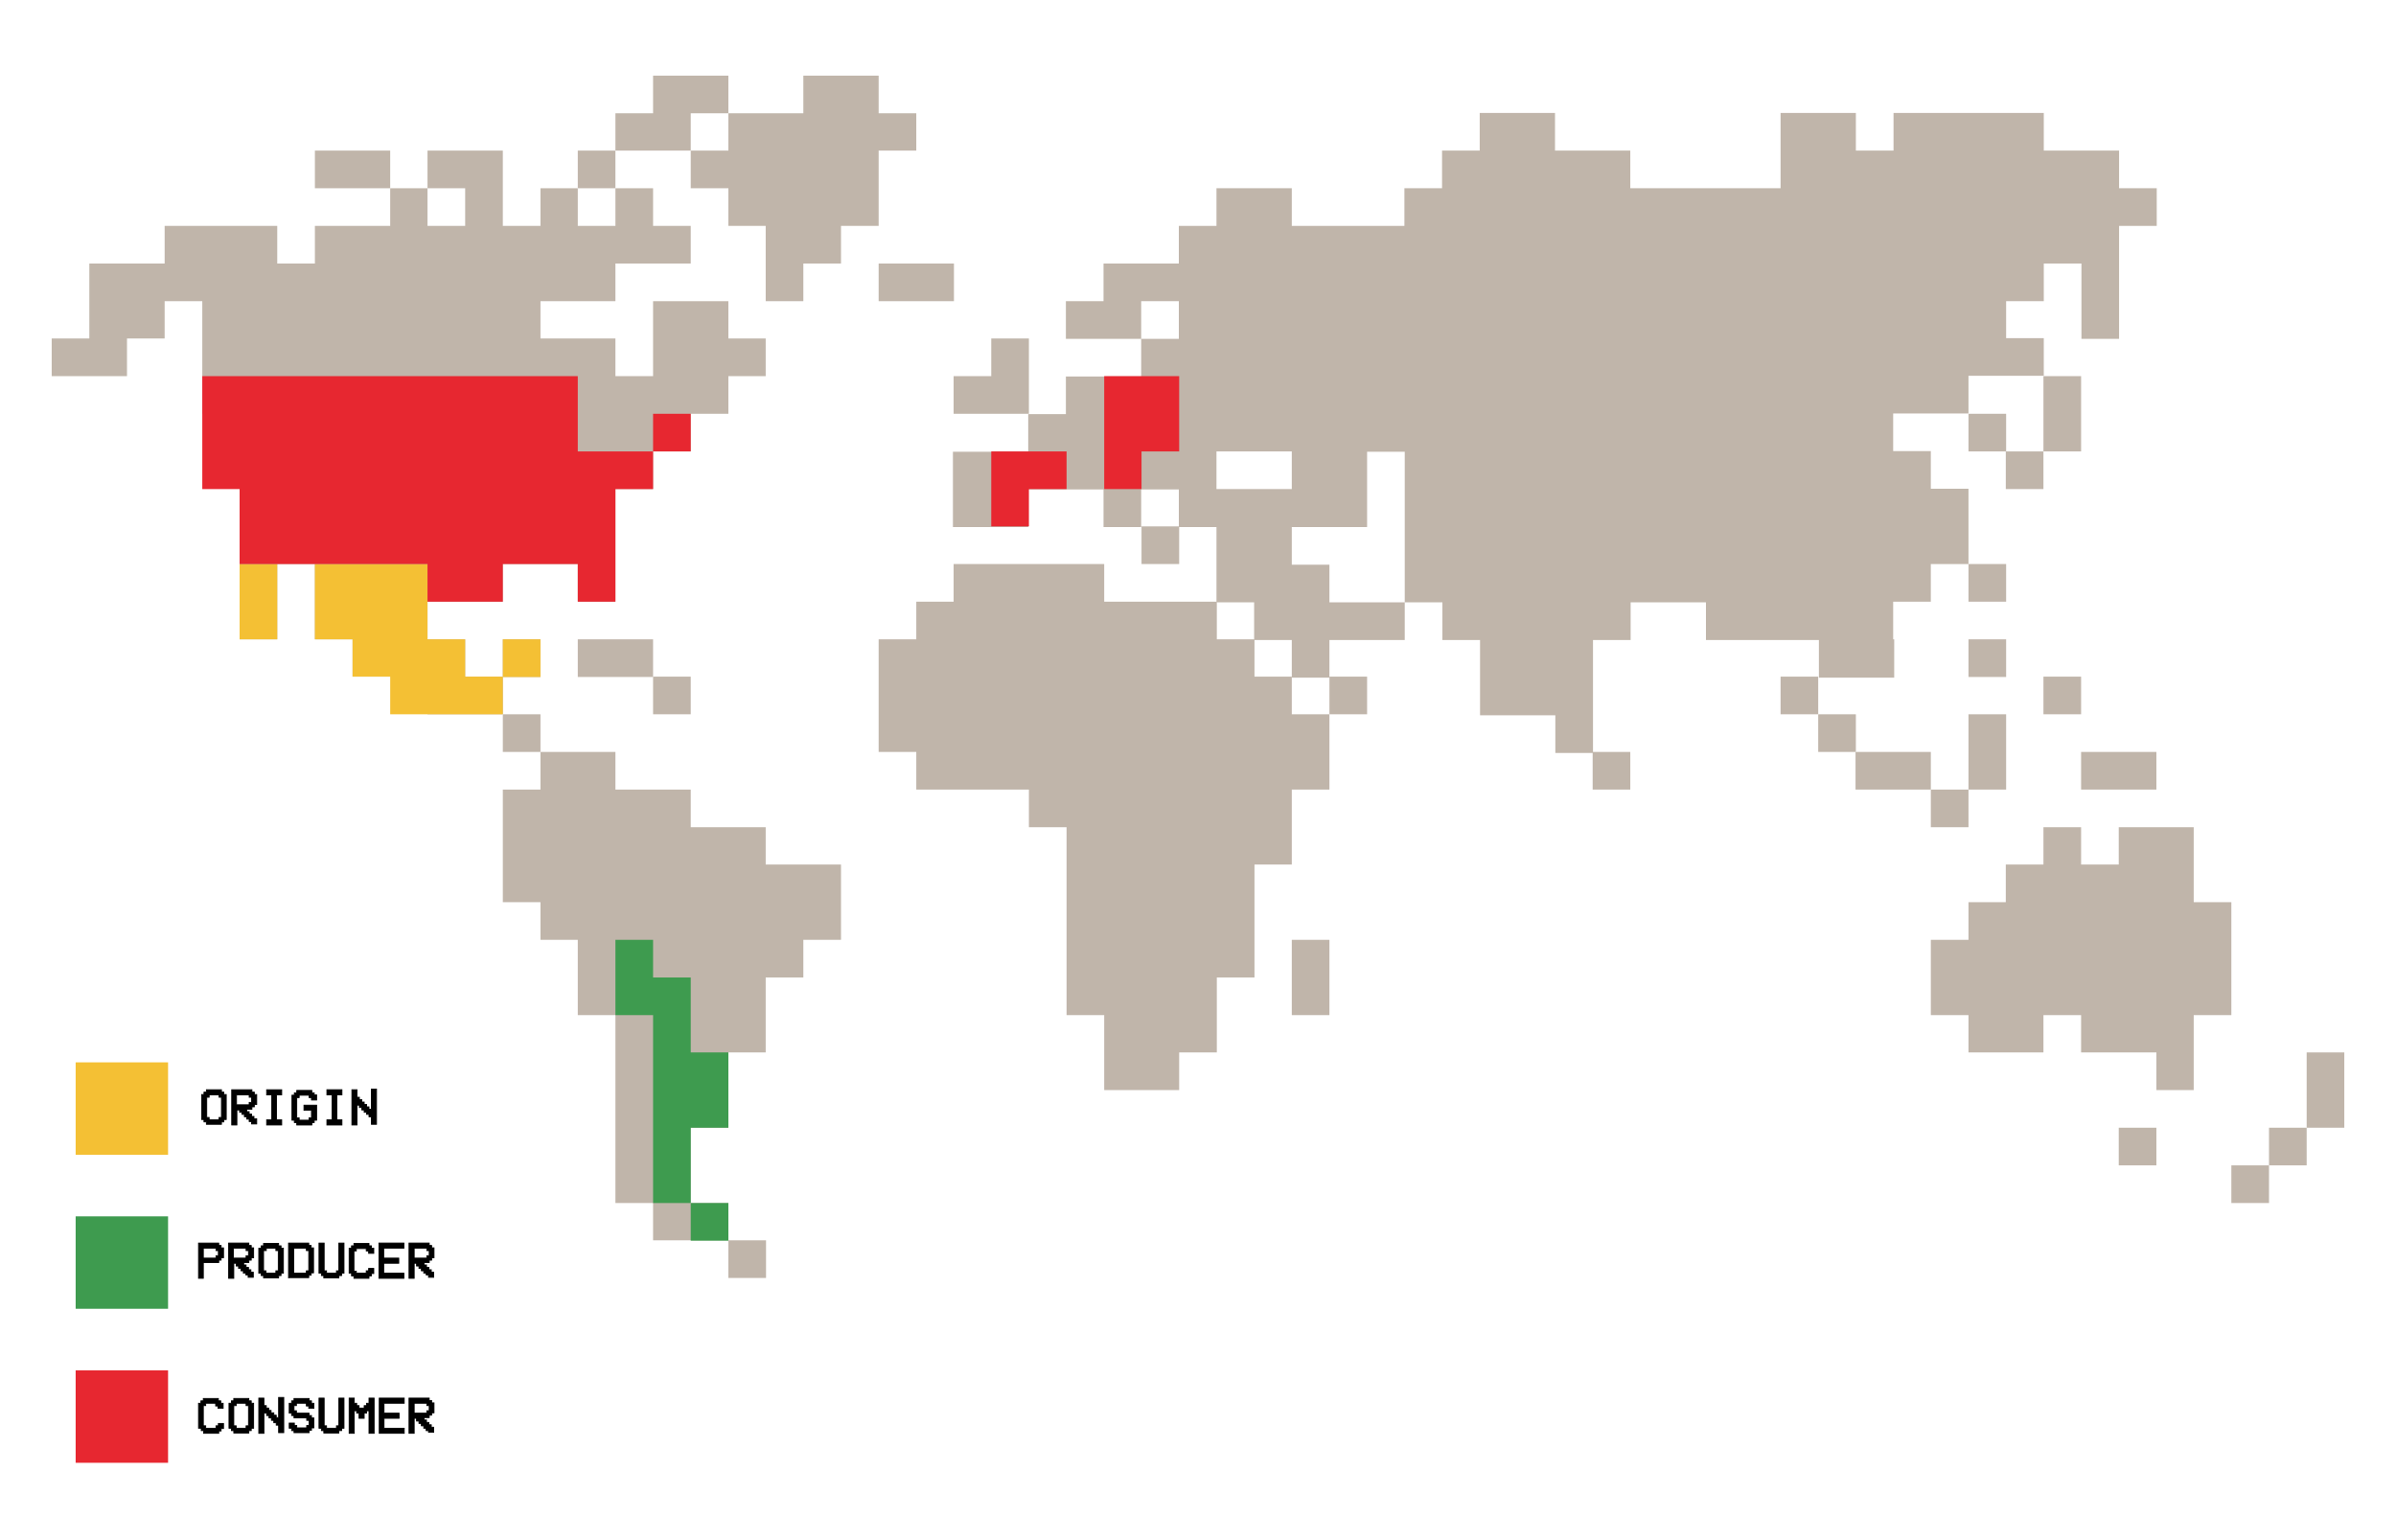 <?xml version="1.0" encoding="utf-8"?>
<!-- Generator: Adobe Illustrator 25.2.3, SVG Export Plug-In . SVG Version: 6.00 Build 0)  -->
<svg version="1.1" xmlns="http://www.w3.org/2000/svg" xmlns:xlink="http://www.w3.org/1999/xlink" x="0px" y="0px"
	 viewBox="0 0 700 450" style="enable-background:new 0 0 700 450;" xml:space="preserve">
<style type="text/css">
	.st0{fill:#C0B5AA;}
	.st1{fill:#35BCC0;}
	.st2{fill:#07464F;}
	.st3{fill:#0A8F9F;}
	.st4{fill:#010101;stroke:#010101;stroke-width:0.25;stroke-miterlimit:10;}
	.st5{fill:#F4C034;}
	.st6{fill:#3E9B4F;}
	.st7{fill:#E72730;}
</style>
<g id="Layer_1">
</g>
<g id="Layer_2">
	<g>
		<rect x="619" y="329.5" class="st0" width="11" height="11"/>
		<rect x="651.9" y="340.5" class="st0" width="11" height="11"/>
		<rect x="662.9" y="329.5" class="st0" width="11" height="11"/>
		<rect x="673.9" y="307.5" class="st0" width="11" height="22"/>
		<polygon class="st0" points="651.9,296.6 651.9,285.6 651.9,263.6 640.9,263.6 640.9,252.6 640.9,241.7 619,241.7 619,252.6 
			608,252.6 608,241.7 597,241.7 597,252.6 586,252.6 586,263.6 575.1,263.6 575.1,274.6 564.1,274.6 564.1,296.6 575.1,296.6 
			575.1,307.5 586,307.5 597,307.5 597,296.6 608,296.6 608,307.5 619,307.5 630,307.5 630,318.5 640.9,318.5 640.9,307.5 
			640.9,296.6 		"/>
		<rect x="608" y="219.7" class="st0" width="22" height="11"/>
		<rect x="597" y="197.7" class="st0" width="11" height="11"/>
		<rect x="575.1" y="186.8" class="st0" width="11" height="11"/>
		<rect x="520.2" y="197.7" class="st0" width="11" height="11"/>
		<rect x="542.1" y="219.7" class="st0" width="22" height="11"/>
		<rect x="564.1" y="230.7" class="st0" width="11" height="11"/>
		<rect x="575.1" y="208.7" class="st0" width="11" height="22"/>
		<rect x="531.2" y="208.7" class="st0" width="11" height="11"/>
		<path class="st0" d="M553.1,186.8v-11h11v-11h11v-22h-11v-11h-11v-11h22v-11h22v-11h-11V88h11V77h11v22h11V66h11V55h-11V44h-11
			h-11v-11h-43.9v11h-11v-11h-22v22h-43.9V44h-22v-11h-22v11h-11v11h-11v11h-32.9V55h-22v11h-11v11h-22v11h-11v11h22V88h11v11h-11
			v11h-11h-11v11h-11v11h-22v22h22v-11h22v11h11v-11h11v11h11v22h11v11h11v11h11v-11h22v-11h-22v-11h-11v-11h11h11v-22h11v22v22h11
			v11h11v22h22v11h11v-22v-11h11v-11h22v11h22h11v11h22V186.8z M377.4,142.9h-22v-11h22V142.9z"/>
		<polygon class="st0" points="146.9,230.7 146.9,263.6 157.9,263.6 157.9,274.6 168.8,274.6 168.8,296.6 179.8,296.6 179.8,351.5 
			190.8,351.5 190.8,362.4 201.8,362.4 212.8,362.4 212.8,351.5 201.8,351.5 201.8,329.5 212.8,329.5 212.8,307.5 223.7,307.5 
			223.7,296.6 223.7,285.6 234.7,285.6 234.7,274.6 245.7,274.6 245.7,252.6 223.7,252.6 223.7,241.7 212.8,241.7 201.8,241.7 
			201.8,230.7 179.8,230.7 179.8,219.7 157.9,219.7 157.9,230.7 		"/>
		<rect x="212.8" y="362.4" class="st0" width="11" height="11"/>
		<rect x="146.9" y="208.7" class="st0" width="11" height="11"/>
		<rect x="146.9" y="186.8" class="st0" width="11" height="11"/>
		<rect x="168.8" y="186.8" class="st0" width="22" height="11"/>
		<rect x="190.8" y="197.7" class="st0" width="11" height="11"/>
		<rect x="92" y="44" class="st0" width="22" height="11"/>
		<rect x="168.8" y="44" class="st0" width="11" height="11"/>
		<polygon class="st0" points="168.8,66 168.8,55 157.9,55 157.9,66 146.9,66 146.9,55 146.9,44 124.9,44 124.9,55 135.9,55 
			135.9,66 124.9,66 124.9,55 114,55 114,66 92,66 92,77 81,77 81,66 48.1,66 48.1,77 26.1,77 26.1,88 26.1,98.9 15.1,98.9 
			15.1,109.9 37.1,109.9 37.1,98.9 48.1,98.9 48.1,88 59.1,88 59.1,98.9 59.1,120.9 70,120.9 70,131.9 70,164.8 70,186.8 81,186.8 
			81,164.8 92,164.8 92,186.8 103,186.8 103,197.7 124.9,197.7 124.9,208.7 146.9,208.7 146.9,197.7 135.9,197.7 135.9,186.8 
			124.9,186.8 124.9,175.8 146.9,175.8 146.9,164.8 168.8,164.8 168.8,175.8 179.8,175.8 179.8,164.8 179.8,142.9 190.8,142.9 
			190.8,131.9 201.8,131.9 201.8,120.9 212.8,120.9 212.8,109.9 223.7,109.9 223.7,98.9 212.8,98.9 212.8,88 190.8,88 190.8,109.9 
			179.8,109.9 179.8,98.9 168.8,98.9 157.9,98.9 157.9,88 168.8,88 179.8,88 179.8,77 190.8,77 201.8,77 201.8,66 190.8,66 
			190.8,55 179.8,55 179.8,66 		"/>
		<polygon class="st0" points="212.8,33.1 212.8,22.1 190.8,22.1 190.8,33.1 179.8,33.1 179.8,44 201.8,44 201.8,33.1 		"/>
		<polygon class="st0" points="223.7,88 234.7,88 234.7,77 245.7,77 245.7,66 256.7,66 256.7,55 256.7,44 267.7,44 267.7,33.1 
			256.7,33.1 256.7,22.1 234.7,22.1 234.7,33.1 212.8,33.1 212.8,44 201.8,44 201.8,55 212.8,55 212.8,66 223.7,66 223.7,77 		"/>
		<rect x="256.7" y="77" class="st0" width="22" height="11"/>
		<polygon class="st0" points="377.4,197.7 366.5,197.7 366.5,186.8 355.5,186.8 355.5,175.8 322.6,175.8 322.6,164.8 300.6,164.8 
			289.6,164.8 278.6,164.8 278.6,175.8 267.7,175.8 267.7,186.8 256.7,186.8 256.7,219.7 267.7,219.7 267.7,230.7 278.6,230.7 
			289.6,230.7 300.6,230.7 300.6,241.7 311.6,241.7 311.6,296.6 322.6,296.6 322.6,318.5 344.5,318.5 344.5,307.5 355.5,307.5 
			355.5,296.6 355.5,285.6 366.5,285.6 366.5,252.6 377.4,252.6 377.4,230.7 388.4,230.7 388.4,208.7 377.4,208.7 		"/>
		<rect x="377.4" y="274.6" class="st0" width="11" height="22"/>
		<polygon class="st0" points="300.6,98.9 289.6,98.9 289.6,109.9 278.6,109.9 278.6,120.9 289.6,120.9 300.6,120.9 300.6,109.9 		
			"/>
		<rect x="333.5" y="153.8" class="st0" width="11" height="11"/>
		<rect x="388.4" y="197.7" class="st0" width="11" height="11"/>
		<rect x="465.3" y="219.7" class="st0" width="11" height="11"/>
		<rect x="575.1" y="164.8" class="st0" width="11" height="11"/>
		<rect x="586" y="131.9" class="st0" width="11" height="11"/>
		<rect x="597" y="109.9" class="st0" width="11" height="22"/>
		<rect x="575.1" y="120.9" class="st0" width="11" height="11"/>
	</g>
	<g>
		<rect x="146.9" y="186.8" class="st5" width="11" height="11"/>
		<polygon class="st5" points="135.9,186.8 124.9,186.8 124.9,175.8 124.9,175.8 124.9,175.8 124.9,164.8 124.9,164.8 114,164.8 
			81,164.8 70,164.8 70,186.8 81,186.8 81,164.8 92,164.8 92,175.8 92,186.8 103,186.8 103,197.7 114,197.7 114,208.7 124.9,208.7 
			135.9,208.7 146.9,208.7 146.9,197.7 135.9,197.7 		"/>
	</g>
	<g>
		<rect x="201.8" y="351.5" class="st6" width="11" height="11"/>
		<polygon class="st6" points="212.8,329.5 212.8,307.5 201.8,307.5 201.8,296.6 201.8,285.6 190.8,285.6 190.8,274.6 179.8,274.6 
			179.8,285.6 179.8,296.6 190.8,296.6 190.8,318.5 190.8,351.5 201.8,351.5 201.8,329.5 		"/>
	</g>
	<g>
		<polygon class="st7" points="168.8,120.9 168.8,109.9 70,109.9 59.1,109.9 59.1,142.9 70,142.9 70,153.8 70,164.8 103,164.8 
			114,164.8 124.9,164.8 124.9,175.8 135.9,175.8 146.9,175.8 146.9,164.8 168.8,164.8 168.8,175.8 179.8,175.8 179.8,164.8 
			179.8,142.9 190.8,142.9 190.8,131.9 168.8,131.9 		"/>
		<rect x="190.8" y="120.9" class="st7" width="11" height="11"/>
	</g>
	<polygon class="st7" points="300.6,131.9 289.6,131.9 289.6,153.8 300.6,153.8 300.6,142.9 311.6,142.9 311.6,131.9 	"/>
	<polygon class="st7" points="333.5,109.9 322.6,109.9 322.6,120.9 322.6,131.9 322.6,142.9 333.5,142.9 333.5,131.9 344.5,131.9 
		344.5,120.9 344.5,109.9 	"/>
	<rect x="22.1" y="400.4" class="st7" width="27" height="27"/>
	<rect x="22.1" y="355.4" class="st6" width="27" height="27"/>
	<rect x="22.1" y="310.4" class="st5" width="27" height="27"/>
	<g>
		<path class="st4" d="M60.3,319.1v-0.7h4.4v0.7h0.7v0.7h0.7v7.3h-0.7v0.7h-0.7v0.7h-4.4v-0.7h-0.7v-0.7h-0.7v-7.3h0.7v-0.7H60.3z
			 M64,319.9h-2.9v0.7h-0.7v5.9h0.7v0.7H64v-0.7h0.7v-5.9H64V319.9z"/>
		<path class="st4" d="M69.9,324.3h-0.7v4.4h-1.5v-10.3h5.9v0.7h0.7v0.7H75v2.9h-0.7v0.7h-0.7v0.7h-1.5v0.7h0.7v0.7h0.7v0.7h0.7v0.7
			H75v1.5h-1.5v-0.7h-0.7v-0.7h-0.7v-0.7h-0.7v-0.7h-0.7V325h-0.7V324.3z M69.1,319.9v2.9h3.7v-0.7h0.7v-1.5h-0.7v-0.7H69.1z"/>
		<path class="st4" d="M77.9,328.7v-1.5h1.5v-7.3h-1.5v-1.5h4.4v1.5h-1.5v7.3h1.5v1.5H77.9z"/>
		<path class="st4" d="M91.8,319.9h0.7v1.5h-1.5v-0.7h-0.7v-0.7h-2.9v0.7h-0.7v5.9h0.7v0.7h2.9v-0.7h0.7v-2.2h-2.2v-1.5h3.7v4.4
			h-0.7v0.7h-0.7v0.7h-4.4v-0.7H86v-0.7h-0.7v-7.3H86v-0.7h0.7v-0.7h4.4v0.7h0.7V319.9z"/>
		<path class="st4" d="M95.5,328.7v-1.5H97v-7.3h-1.5v-1.5h4.4v1.5h-1.5v7.3h1.5v1.5H95.5z"/>
		<path class="st4" d="M104.3,322.8v5.9h-1.5v-10.3h1.5v2.2h0.7v0.7h0.7v0.7h0.7v0.7h0.7v0.7h0.7v0.7h0.7v-5.9h1.5v10.3h-1.5v-2.2
			h-0.7v-0.7h-0.7V325h-0.7v-0.7h-0.7v-0.7H105v-0.7H104.3z"/>
	</g>
	<g>
		<path class="st4" d="M59.4,369.1v4.4H58v-10.3h5.9v0.7h0.7v0.7h0.7v2.9h-0.7v0.7h-0.7v0.7H59.4z M59.4,364.7v2.9h3.7v-0.7h0.7
			v-1.5h-0.7v-0.7H59.4z"/>
		<path class="st4" d="M69,369.1h-0.7v4.4h-1.5v-10.3h5.9v0.7h0.7v0.7h0.7v2.9h-0.7v0.7h-0.7v0.7h-1.5v0.7h0.7v0.7h0.7v0.7h0.7v0.7
			h0.7v1.5h-1.5v-0.7h-0.7V372h-0.7v-0.7h-0.7v-0.7h-0.7v-0.7H69V369.1z M68.2,364.7v2.9h3.7v-0.7h0.7v-1.5h-0.7v-0.7H68.2z"/>
		<path class="st4" d="M77,364v-0.7h4.4v0.7h0.7v0.7h0.7v7.3h-0.7v0.7h-0.7v0.7H77v-0.7h-0.7V372h-0.7v-7.3h0.7V364H77z M80.7,364.7
			h-2.9v0.7H77v5.9h0.7v0.7h2.9v-0.7h0.7v-5.9h-0.7V364.7z"/>
		<path class="st4" d="M84.3,373.5v-10.3h5.9v0.7h0.7v0.7h0.7v7.3h-0.7v0.7h-0.7v0.7H84.3z M85.8,364.7v7.3h3.7v-0.7h0.7v-5.9h-0.7
			v-0.7H85.8z"/>
		<path class="st4" d="M93.9,372h-0.7v-8.8h1.5v8.1h0.7v0.7h2.9v-0.7H99v-8.1h1.5v8.8h-0.7v0.7H99v0.7h-4.4v-0.7h-0.7V372z"/>
		<path class="st4" d="M104.1,372h2.9v-0.7h0.7v-0.7h1.5v1.5h-0.7v0.7h-0.7v0.7h-4.4v-0.7h-0.7V372h-0.7v-7.3h0.7V364h0.7v-0.7h4.4
			v0.7h0.7v0.7h0.7v1.5h-1.5v-0.7H107v-0.7h-2.9v0.7h-0.7v5.9h0.7V372z"/>
		<path class="st4" d="M118,363.2v1.5h-5.9v2.9h4.4v1.5h-4.4v2.9h5.9v1.5h-7.3v-10.3H118z"/>
		<path class="st4" d="M121.7,369.1H121v4.4h-1.5v-10.3h5.9v0.7h0.7v0.7h0.7v2.9h-0.7v0.7h-0.7v0.7h-1.5v0.7h0.7v0.7h0.7v0.7h0.7
			v0.7h0.7v1.5h-1.5v-0.7h-0.7V372h-0.7v-0.7h-0.7v-0.7h-0.7v-0.7h-0.7V369.1z M121,364.7v2.9h3.7v-0.7h0.7v-1.5h-0.7v-0.7H121z"/>
	</g>
	<g>
		<path class="st4" d="M60.2,417.3h2.9v-0.7h0.7v-0.7h1.5v1.5h-0.7v0.7h-0.7v0.7h-4.4V418h-0.7v-0.7H58V410h0.7v-0.7h0.7v-0.7h4.4
			v0.7h0.7v0.7h0.7v1.5h-1.5v-0.7h-0.7V410h-2.9v0.7h-0.7v5.9h0.7V417.3z"/>
		<path class="st4" d="M68.3,409.3v-0.7h4.4v0.7h0.7v0.7h0.7v7.3h-0.7v0.7h-0.7v0.7h-4.4V418h-0.7v-0.7h-0.7V410h0.7v-0.7H68.3z
			 M71.9,410H69v0.7h-0.7v5.9H69v0.7h2.9v-0.7h0.7v-5.9h-0.7V410z"/>
		<path class="st4" d="M77.1,412.9v5.9h-1.5v-10.3h1.5v2.2h0.7v0.7h0.7v0.7h0.7v0.7H80v0.7h0.7v0.7h0.7v-5.9h1.5v10.3h-1.5v-2.2
			h-0.7v-0.7H80v-0.7h-0.7v-0.7h-0.7v-0.7h-0.7v-0.7H77.1z"/>
		<path class="st4" d="M91,410h0.7v1.5h-1.5v-0.7h-0.7V410h-2.9v0.7h-0.7v1.5h0.7v0.7h3.7v0.7H91v0.7h0.7v2.9H91v0.7h-0.7v0.7h-4.4
			V418h-0.7v-0.7h-0.7v-1.5h1.5v0.7h0.7v0.7h2.9v-0.7h0.7v-1.5h-0.7v-0.7h-3.7v-0.7h-0.7v-0.7h-0.7V410h0.7v-0.7h0.7v-0.7h4.4v0.7
			H91V410z"/>
		<path class="st4" d="M93.9,417.3h-0.7v-8.8h1.5v8.1h0.7v0.7h2.9v-0.7H99v-8.1h1.5v8.8h-0.7v0.7H99v0.7h-4.4V418h-0.7V417.3z"/>
		<path class="st4" d="M103.4,418.8H102v-10.3h1.5v1.5h0.7v0.7h0.7v0.7h1.5v-0.7h0.7V410h0.7v-1.5h1.5v10.3h-1.5v-6.6h-0.7v0.7h-0.7
			v1.5h-1.5v-1.5h-0.7v-0.7h-0.7V418.8z"/>
		<path class="st4" d="M118.1,408.5v1.5h-5.9v2.9h4.4v1.5h-4.4v2.9h5.9v1.5h-7.3v-10.3H118.1z"/>
		<path class="st4" d="M121.7,414.4H121v4.4h-1.5v-10.3h5.9v0.7h0.7v0.7h0.7v2.9h-0.7v0.7h-0.7v0.7h-1.5v0.7h0.7v0.7h0.7v0.7h0.7
			v0.7h0.7v1.5h-1.5V418h-0.7v-0.7h-0.7v-0.7h-0.7v-0.7h-0.7v-0.7h-0.7V414.4z M121,410v2.9h3.7v-0.7h0.7v-1.5h-0.7V410H121z"/>
	</g>
</g>
</svg>
